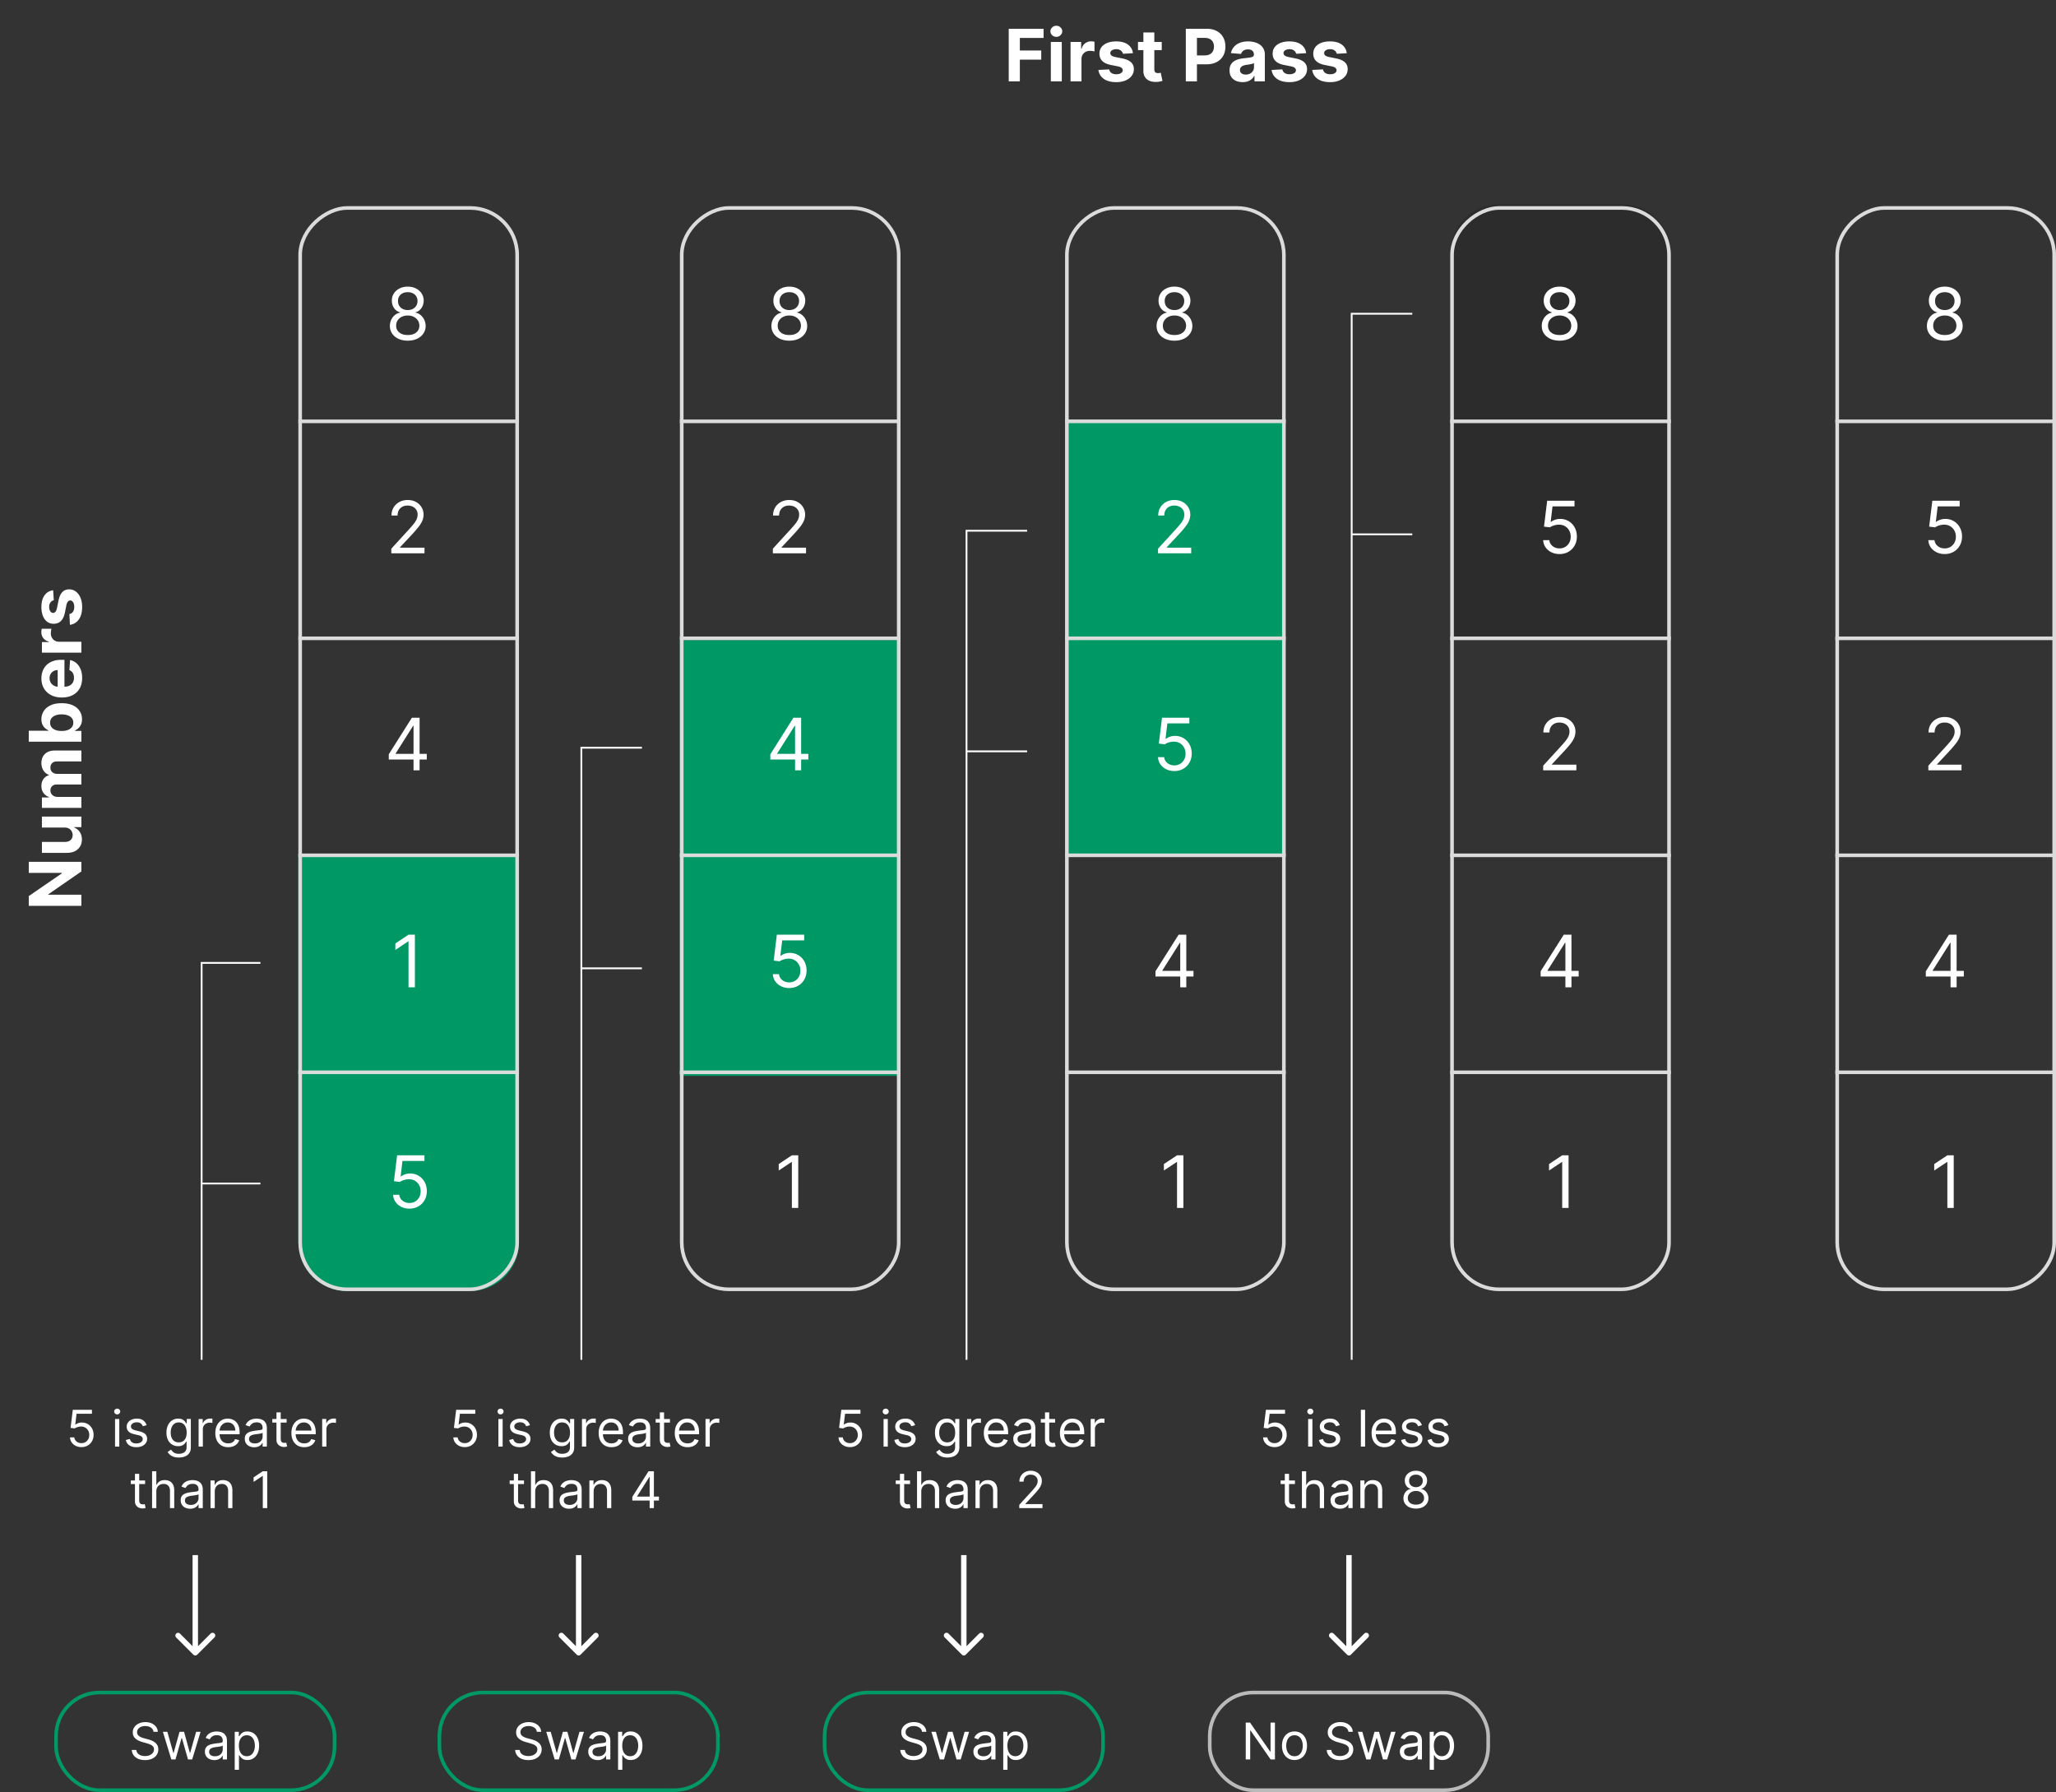 <svg xmlns="http://www.w3.org/2000/svg" width="1137" height="991" fill="none" viewBox="0 0 1137 991"><rect x="0" y="0" width="1137" height="991" fill="#333333" stroke="none"/><path fill="#096" d="M165 473h122v214c0 14.912-12.088 27-27 27h-68c-14.912 0-27-12.088-27-27zM376 354h122v241H376zM589 232h122v241H589z"/><path fill="#2c2c2c" d="M802 140c0-14.912 12.088-27 27-27h68c14.912 0 27 12.088 27 27v214H802z"/><rect width="598" height="120" x="166" y="713" stroke="#dbdbdb" stroke-width="2" rx="26" transform="rotate(-90 166 713)"/><rect width="598" height="120" x="377" y="713" stroke="#dbdbdb" stroke-width="2" rx="26" transform="rotate(-90 377 713)"/><rect width="598" height="120" x="590" y="713" stroke="#dbdbdb" stroke-width="2" rx="26" transform="rotate(-90 590 713)"/><rect width="598" height="120" x="803" y="713" stroke="#dbdbdb" stroke-width="2" rx="26" transform="rotate(-90 803 713)"/><rect width="598" height="120" x="1016" y="713" stroke="#dbdbdb" stroke-width="2" rx="26" transform="rotate(-90 1016 713)"/><path stroke="#dbdbdb" stroke-width="2" d="M165 593h122M376 593h122M589 593h122M802 593h122M1015 593h122M165 473h122M376 473h122M589 473h122M802 473h122M1015 473h122M165 353h122M376 353h122M589 353h122M802 353h122M1015 353h122M165 233h122M376 233h122M589 233h122M802 233h122M1015 233h122"/><path fill="#fff" d="M226.434 668.398q-2.499 0-4.503-.995-2.003-.994-3.21-2.727t-1.321-3.949h3.409q.199 1.976 1.79 3.267 1.606 1.28 3.835 1.279 1.79 0 3.182-.838a5.9 5.9 0 0 0 2.202-2.301q.81-1.477.809-3.339 0-1.903-.838-3.394a6.15 6.15 0 0 0-2.272-2.373q-1.449-.866-3.31-.88a9 9 0 0 0-2.741.412q-1.407.411-2.316 1.065l-3.295-.398 1.761-14.318h15.114v3.125h-12.159l-1.023 8.58h.17q.895-.711 2.245-1.179a8.5 8.5 0 0 1 2.812-.469q2.671 0 4.759 1.278a8.93 8.93 0 0 1 3.295 3.466q1.208 2.202 1.208 5.029 0 2.784-1.25 4.971a9.14 9.14 0 0 1-3.41 3.438q-2.172 1.25-4.943 1.25M45.036 800.278q-1.75 0-3.152-.696t-2.247-1.909-.925-2.764h2.386q.14 1.382 1.253 2.287 1.124.895 2.685.895 1.253 0 2.227-.587a4.14 4.14 0 0 0 1.541-1.611q.567-1.034.567-2.336 0-1.333-.586-2.377a4.3 4.3 0 0 0-1.591-1.66q-1.014-.606-2.317-.617a6.4 6.4 0 0 0-1.92.289q-.983.288-1.62.746l-2.307-.279 1.233-10.023h10.58v2.188H42.33l-.715 6.006h.119q.627-.498 1.57-.826a6 6 0 0 1 1.97-.328q1.869 0 3.33.895a6.25 6.25 0 0 1 2.308 2.426q.845 1.542.845 3.52 0 1.948-.875 3.48a6.4 6.4 0 0 1-2.387 2.406q-1.52.875-3.46.875M63.622 800v-15.273h2.347V800zm1.194-17.818q-.686 0-1.184-.468a1.5 1.5 0 0 1-.487-1.123q0-.657.487-1.124a1.67 1.67 0 0 1 1.184-.467q.686 0 1.173.467.497.467.497 1.124 0 .656-.497 1.123a1.63 1.63 0 0 1-1.174.468m16.269 5.966-2.108.596a4 4 0 0 0-.587-1.024q-.377-.507-1.034-.835-.656-.328-1.68-.328-1.402 0-2.337.646-.924.636-.924 1.621 0 .875.636 1.382t1.989.845l2.267.557q2.048.496 3.052 1.521 1.005 1.014 1.005 2.615 0 1.313-.756 2.347-.745 1.034-2.088 1.631-1.343.596-3.123.596-2.336 0-3.867-1.014t-1.94-2.963l2.228-.557q.318 1.233 1.203 1.85.895.616 2.337.616 1.64 0 2.605-.696.975-.706.974-1.69 0-.796-.556-1.333-.558-.546-1.71-.815l-2.546-.597q-2.098-.497-3.083-1.541-.975-1.054-.974-2.635 0-1.293.726-2.287.736-.994 1.998-1.561 1.273-.567 2.884-.567 2.267 0 3.56.995 1.302.994 1.849 2.625m17.85 17.897q-1.7 0-2.923-.437-1.223-.427-2.038-1.134a6.2 6.2 0 0 1-1.283-1.491l1.87-1.313q.318.418.805.955.487.547 1.332.945.855.407 2.238.407 1.85 0 3.052-.895 1.203-.894 1.203-2.804v-3.102h-.199q-.258.418-.735 1.034-.468.607-1.353 1.084-.875.468-2.366.467-1.85 0-3.321-.875-1.462-.874-2.317-2.545-.845-1.67-.845-4.057 0-2.347.825-4.087.825-1.75 2.297-2.704 1.472-.965 3.4-.965 1.492 0 2.367.498.885.487 1.352 1.113.478.616.736 1.014h.239v-2.426h2.267v15.711q0 1.968-.895 3.201-.885 1.243-2.386 1.82-1.492.586-3.322.586m-.079-8.392q1.412 0 2.386-.646.975-.647 1.482-1.859.507-1.214.507-2.904 0-1.65-.497-2.913t-1.472-1.979-2.406-.716q-1.491 0-2.486.756-.984.756-1.481 2.028-.487 1.273-.487 2.824 0 1.591.497 2.814.507 1.213 1.491 1.909.995.686 2.466.686M109.833 800v-15.273h2.267v2.307h.159q.418-1.134 1.512-1.839 1.093-.706 2.466-.706.258 0 .646.01t.587.029v2.387a7 7 0 0 0-.547-.09 5.4 5.4 0 0 0-.885-.069q-1.114 0-1.989.467a3.5 3.5 0 0 0-1.372 1.273q-.497.806-.497 1.839V800zm16.357.318q-2.208 0-3.808-.974-1.592-.984-2.456-2.745-.855-1.77-.856-4.116 0-2.346.856-4.136.864-1.8 2.406-2.804 1.55-1.015 3.619-1.015 1.194 0 2.357.398a5.84 5.84 0 0 1 2.118 1.293q.954.885 1.521 2.346.567 1.463.567 3.6v.994h-11.773v-2.028h9.386q0-1.293-.517-2.307a3.9 3.9 0 0 0-1.451-1.601q-.935-.587-2.208-.587-1.401 0-2.426.696a4.6 4.6 0 0 0-1.561 1.79 5.26 5.26 0 0 0-.547 2.367v1.352q0 1.73.597 2.933.606 1.194 1.68 1.82 1.074.616 2.496.616.924 0 1.67-.258a3.6 3.6 0 0 0 1.303-.796q.546-.537.845-1.332l2.267.636a5.04 5.04 0 0 1-1.203 2.029q-.846.864-2.088 1.352-1.243.477-2.794.477m14.388.04q-1.452 0-2.635-.547a4.5 4.5 0 0 1-1.88-1.601q-.696-1.053-.696-2.545 0-1.313.517-2.128.518-.825 1.383-1.293a7.3 7.3 0 0 1 1.909-.696 23 23 0 0 1 2.118-.378q1.392-.178 2.257-.268.875-.1 1.272-.328.408-.23.408-.796v-.079q0-1.472-.805-2.287-.796-.815-2.417-.815-1.68 0-2.635.735-.954.737-1.342 1.571l-2.227-.795q.597-1.392 1.591-2.168a6 6 0 0 1 2.187-1.093 9 9 0 0 1 2.347-.319q.736 0 1.69.179a5.4 5.4 0 0 1 1.86.706q.904.538 1.501 1.621.597 1.084.597 2.904V800h-2.347v-2.068h-.119q-.239.497-.796 1.064t-1.481.964q-.925.398-2.257.398m.358-2.108q1.392 0 2.346-.547.965-.546 1.452-1.412a3.6 3.6 0 0 0 .497-1.819v-2.148q-.149.179-.656.328a11 11 0 0 1-1.154.249q-.646.1-1.262.179-.607.07-.985.119-.915.119-1.71.388-.786.258-1.273.785-.477.517-.477 1.412 0 1.223.905 1.85.915.616 2.317.616m17.567-13.523v1.989h-7.915v-1.989zm-5.608-3.659h2.346v14.557q0 .995.289 1.491.298.488.755.657.468.159.985.159.387 0 .636-.04l.398-.08.477 2.108q-.238.09-.666.179-.427.1-1.084.1a4.7 4.7 0 0 1-1.949-.428 3.9 3.9 0 0 1-1.571-1.302q-.616-.875-.616-2.208zm15.377 19.25q-2.208 0-3.808-.974-1.592-.984-2.456-2.745-.855-1.77-.855-4.116t.855-4.136q.864-1.8 2.406-2.804 1.55-1.015 3.619-1.015 1.194 0 2.357.398a5.84 5.84 0 0 1 2.118 1.293q.954.885 1.521 2.346.567 1.463.567 3.6v.994h-11.773v-2.028h9.386q0-1.293-.517-2.307a3.9 3.9 0 0 0-1.451-1.601q-.935-.587-2.208-.587-1.401 0-2.426.696a4.6 4.6 0 0 0-1.561 1.79 5.26 5.26 0 0 0-.547 2.367v1.352q0 1.73.597 2.933.606 1.194 1.68 1.82 1.074.616 2.496.616.924 0 1.67-.258a3.6 3.6 0 0 0 1.303-.796q.546-.537.845-1.332l2.267.636a5.04 5.04 0 0 1-1.203 2.029q-.846.864-2.088 1.352-1.243.477-2.794.477m9.893-.318v-15.273h2.267v2.307h.159q.418-1.134 1.512-1.839t2.466-.706q.258 0 .646.01t.587.029v2.387a7 7 0 0 0-.547-.09 5.4 5.4 0 0 0-.885-.069q-1.114 0-1.989.467a3.53 3.53 0 0 0-1.372 1.273q-.497.806-.497 1.839V800zm-97.92 18.727v1.989H72.33v-1.989zm-5.608-3.659h2.347v14.557q0 .995.288 1.491.298.488.755.657.468.159.985.159.387 0 .636-.04l.398-.08.477 2.108q-.238.09-.666.179-.427.1-1.084.1a4.7 4.7 0 0 1-1.949-.428 3.87 3.87 0 0 1-1.57-1.302q-.618-.875-.617-2.208zm11.812 9.744V834h-2.346v-20.364h2.346v7.478h.2a4.3 4.3 0 0 1 1.61-1.88q1.084-.706 2.884-.706 1.56 0 2.734.627 1.173.616 1.82 1.899.656 1.272.656 3.241V834h-2.347v-9.545q0-1.82-.944-2.814-.935-1.005-2.596-1.005-1.153 0-2.068.488a3.55 3.55 0 0 0-1.432 1.421q-.516.936-.517 2.267m18.691 9.546q-1.452 0-2.635-.547a4.5 4.5 0 0 1-1.879-1.601q-.696-1.053-.696-2.545 0-1.313.517-2.128.517-.825 1.382-1.293a7.3 7.3 0 0 1 1.909-.696 23 23 0 0 1 2.118-.378q1.392-.178 2.257-.268.875-.1 1.273-.328.408-.23.408-.796v-.079q0-1.472-.806-2.287-.795-.815-2.416-.815-1.68 0-2.635.735-.955.737-1.342 1.571l-2.228-.795q.597-1.392 1.591-2.168a6 6 0 0 1 2.188-1.093 9 9 0 0 1 2.346-.319q.736 0 1.691.179a5.4 5.4 0 0 1 1.859.706q.905.538 1.502 1.621.596 1.084.596 2.904V834h-2.346v-2.068h-.12q-.239.497-.795 1.064t-1.482.964q-.924.398-2.257.398m.358-2.108q1.392 0 2.347-.547.965-.546 1.451-1.412a3.6 3.6 0 0 0 .498-1.819v-2.148q-.15.179-.657.328-.497.14-1.153.249-.647.1-1.263.179-.606.07-.984.119-.915.119-1.711.388-.784.258-1.272.785-.478.517-.478 1.412 0 1.223.905 1.85.915.616 2.317.616m13.272-7.438V834h-2.347v-15.273h2.267v2.387h.199a4.37 4.37 0 0 1 1.631-1.87q1.093-.716 2.824-.716 1.55 0 2.714.637 1.164.626 1.81 1.909.646 1.272.646 3.221V834h-2.347v-9.545q0-1.8-.934-2.804-.934-1.015-2.566-1.015-1.123 0-2.008.488a3.5 3.5 0 0 0-1.382 1.421q-.507.936-.507 2.267m29.026-11.176V834h-2.466v-17.778h-.119l-4.971 3.301v-2.506l5.09-3.381zM257.036 800.278q-1.75 0-3.152-.696t-2.247-1.909q-.846-1.213-.925-2.764h2.387q.139 1.382 1.252 2.287 1.123.895 2.685.895 1.253 0 2.227-.587a4.14 4.14 0 0 0 1.542-1.611q.566-1.034.566-2.336 0-1.333-.586-2.377a4.3 4.3 0 0 0-1.591-1.66q-1.014-.606-2.317-.617a6.4 6.4 0 0 0-1.919.289q-.984.288-1.621.746l-2.307-.279 1.233-10.023h10.58v2.188h-8.512l-.715 6.006h.119q.626-.498 1.571-.826a6 6 0 0 1 1.969-.328q1.869 0 3.331.895a6.25 6.25 0 0 1 2.306 2.426q.846 1.542.846 3.52 0 1.948-.875 3.48a6.4 6.4 0 0 1-2.387 2.406q-1.52.875-3.46.875m18.586-.278v-15.273h2.347V800zm1.194-17.818q-.686 0-1.184-.468a1.5 1.5 0 0 1-.487-1.123q0-.657.487-1.124a1.67 1.67 0 0 1 1.184-.467q.685 0 1.173.467.497.467.497 1.124 0 .656-.497 1.123a1.63 1.63 0 0 1-1.173.468m16.269 5.966-2.108.596a3.9 3.9 0 0 0-.587-1.024q-.377-.507-1.034-.835-.655-.328-1.68-.328-1.402 0-2.337.646-.924.636-.924 1.621 0 .875.636 1.382t1.989.845l2.267.557q2.048.496 3.052 1.521 1.005 1.014 1.004 2.615 0 1.313-.755 2.347-.745 1.034-2.088 1.631-1.343.596-3.122.596-2.337 0-3.868-1.014t-1.939-2.963l2.227-.557q.318 1.233 1.203 1.85.896.616 2.337.616 1.64 0 2.605-.696.974-.706.974-1.69 0-.796-.556-1.333-.558-.546-1.711-.815l-2.545-.597q-2.098-.497-3.083-1.541-.974-1.054-.974-2.635 0-1.293.726-2.287.736-.994 1.998-1.561 1.273-.567 2.884-.567 2.267 0 3.56.995 1.302.994 1.849 2.625m17.851 17.897q-1.7 0-2.924-.437-1.223-.427-2.038-1.134a6.2 6.2 0 0 1-1.283-1.491l1.87-1.313q.318.418.805.955.487.547 1.332.945.855.407 2.238.407 1.85 0 3.052-.895 1.203-.894 1.203-2.804v-3.102h-.199q-.258.418-.735 1.034-.468.607-1.353 1.084-.875.468-2.366.467-1.85 0-3.321-.875-1.462-.874-2.317-2.545-.845-1.67-.845-4.057 0-2.347.825-4.087.825-1.75 2.297-2.704 1.472-.965 3.401-.965 1.491 0 2.366.498.885.487 1.352 1.113.478.616.736 1.014h.239v-2.426h2.267v15.711q0 1.968-.895 3.201-.885 1.243-2.386 1.82-1.492.586-3.321.586m-.08-8.392q1.412 0 2.386-.646.975-.647 1.482-1.859.507-1.214.507-2.904 0-1.65-.497-2.913-.498-1.262-1.472-1.979-.974-.716-2.406-.716-1.491 0-2.486.756-.984.756-1.481 2.028-.488 1.273-.488 2.824 0 1.591.498 2.814.507 1.213 1.491 1.909.995.686 2.466.686M321.833 800v-15.273h2.267v2.307h.159q.418-1.134 1.512-1.839t2.466-.706q.258 0 .646.01t.587.029v2.387a7 7 0 0 0-.547-.09 5.4 5.4 0 0 0-.885-.069q-1.114 0-1.989.467a3.5 3.5 0 0 0-1.372 1.273q-.497.806-.497 1.839V800zm16.357.318q-2.208 0-3.808-.974-1.592-.984-2.456-2.745-.855-1.77-.856-4.116 0-2.346.856-4.136.864-1.8 2.406-2.804 1.55-1.015 3.619-1.015 1.193 0 2.357.398a5.84 5.84 0 0 1 2.118 1.293q.954.885 1.521 2.346.567 1.463.567 3.6v.994h-11.773v-2.028h9.386q0-1.293-.517-2.307a3.9 3.9 0 0 0-1.451-1.601q-.935-.587-2.208-.587-1.401 0-2.426.696a4.6 4.6 0 0 0-1.561 1.79 5.26 5.26 0 0 0-.547 2.367v1.352q0 1.73.597 2.933.606 1.194 1.68 1.82 1.074.616 2.496.616.924 0 1.67-.258a3.6 3.6 0 0 0 1.303-.796q.546-.537.845-1.332l2.267.636a5.04 5.04 0 0 1-1.203 2.029q-.846.864-2.088 1.352-1.243.477-2.794.477m14.388.04q-1.452 0-2.635-.547a4.5 4.5 0 0 1-1.88-1.601q-.696-1.053-.696-2.545 0-1.313.517-2.128.517-.825 1.383-1.293a7.3 7.3 0 0 1 1.909-.696 23 23 0 0 1 2.118-.378q1.392-.178 2.257-.268.875-.1 1.272-.328.408-.23.408-.796v-.079q0-1.472-.805-2.287-.796-.815-2.417-.815-1.68 0-2.635.735-.954.737-1.342 1.571l-2.227-.795q.597-1.392 1.591-2.168a6 6 0 0 1 2.187-1.093 9 9 0 0 1 2.347-.319q.735 0 1.69.179a5.4 5.4 0 0 1 1.86.706q.904.538 1.501 1.621.597 1.084.597 2.904V800h-2.347v-2.068h-.119q-.239.497-.796 1.064t-1.481.964q-.925.398-2.257.398m.358-2.108q1.392 0 2.346-.547.964-.546 1.452-1.412a3.6 3.6 0 0 0 .497-1.819v-2.148q-.149.179-.656.328a11 11 0 0 1-1.154.249q-.646.1-1.262.179-.607.07-.985.119-.915.119-1.71.388-.786.258-1.273.785-.477.517-.477 1.412 0 1.223.905 1.85.915.616 2.317.616m17.567-13.523v1.989h-7.915v-1.989zm-5.608-3.659h2.346v14.557q0 .995.289 1.491.298.488.755.657.468.159.985.159.387 0 .636-.04l.398-.08.477 2.108q-.238.09-.666.179-.427.1-1.084.1a4.7 4.7 0 0 1-1.949-.428 3.9 3.9 0 0 1-1.571-1.302q-.616-.875-.616-2.208zm15.377 19.25q-2.208 0-3.808-.974-1.592-.984-2.456-2.745-.855-1.77-.855-4.116t.855-4.136q.864-1.8 2.406-2.804 1.55-1.015 3.619-1.015 1.193 0 2.357.398a5.84 5.84 0 0 1 2.118 1.293q.954.885 1.521 2.346.567 1.463.567 3.6v.994h-11.773v-2.028h9.386q0-1.293-.517-2.307a3.9 3.9 0 0 0-1.451-1.601q-.935-.587-2.208-.587-1.401 0-2.426.696a4.6 4.6 0 0 0-1.561 1.79 5.26 5.26 0 0 0-.547 2.367v1.352q0 1.73.597 2.933.606 1.194 1.68 1.82 1.074.616 2.496.616.924 0 1.67-.258a3.6 3.6 0 0 0 1.303-.796q.546-.537.845-1.332l2.267.636a5.04 5.04 0 0 1-1.203 2.029q-.846.864-2.088 1.352-1.243.477-2.794.477m9.893-.318v-15.273h2.267v2.307h.159q.418-1.134 1.512-1.839t2.466-.706q.258 0 .646.01t.587.029v2.387a7 7 0 0 0-.547-.09 5.4 5.4 0 0 0-.885-.069q-1.114 0-1.989.467a3.53 3.53 0 0 0-1.372 1.273q-.497.806-.497 1.839V800zM289.77 818.727v1.989h-7.915v-1.989zm-5.608-3.659h2.347v14.557q0 .995.288 1.491.298.488.756.657.467.159.984.159.388 0 .637-.04l.397-.08.478 2.108q-.239.09-.667.179-.428.1-1.083.1a4.7 4.7 0 0 1-1.949-.428 3.87 3.87 0 0 1-1.571-1.302q-.617-.875-.617-2.208zm11.813 9.744V834h-2.347v-20.364h2.347v7.478h.199a4.3 4.3 0 0 1 1.61-1.88q1.084-.706 2.884-.706 1.561 0 2.734.627 1.174.616 1.82 1.899.656 1.272.656 3.241V834h-2.346v-9.545q0-1.82-.945-2.814-.934-1.005-2.595-1.005-1.154 0-2.068.488a3.55 3.55 0 0 0-1.432 1.421q-.517.936-.517 2.267m18.69 9.546q-1.451 0-2.634-.547a4.5 4.5 0 0 1-1.88-1.601q-.696-1.053-.696-2.545 0-1.313.517-2.128.518-.825 1.382-1.293a7.3 7.3 0 0 1 1.909-.696 23 23 0 0 1 2.118-.378 99 99 0 0 1 2.257-.268q.876-.1 1.273-.328.408-.23.408-.796v-.079q0-1.472-.806-2.287-.795-.815-2.416-.815-1.68 0-2.635.735-.954.737-1.342 1.571l-2.227-.795q.596-1.392 1.591-2.168a6 6 0 0 1 2.187-1.093 9 9 0 0 1 2.347-.319q.735 0 1.69.179a5.4 5.4 0 0 1 1.859.706q.905.538 1.502 1.621.597 1.084.596 2.904V834h-2.346v-2.068h-.119q-.24.497-.796 1.064-.557.567-1.481.964-.925.398-2.258.398m.358-2.108q1.393 0 2.347-.547.964-.546 1.452-1.412a3.6 3.6 0 0 0 .497-1.819v-2.148q-.15.179-.656.328a11 11 0 0 1-1.154.249q-.646.1-1.263.179-.606.07-.984.119-.915.119-1.71.388-.786.258-1.273.785-.477.517-.477 1.412 0 1.223.905 1.85.915.616 2.316.616m13.272-7.438V834h-2.346v-15.273h2.267v2.387h.198a4.37 4.37 0 0 1 1.631-1.87q1.094-.716 2.824-.716 1.551 0 2.714.637 1.164.626 1.81 1.909.646 1.272.646 3.221V834h-2.346v-9.545q0-1.8-.935-2.804-.935-1.015-2.565-1.015-1.124 0-2.009.488a3.5 3.5 0 0 0-1.382 1.421q-.507.936-.507 2.267m21.39 5.012v-2.029l8.949-14.159h1.472v3.142h-.994l-6.762 10.699v.159h12.051v2.188zm9.586 4.176v-20.364h2.346V834zM470.036 800.278q-1.75 0-3.152-.696t-2.247-1.909-.925-2.764h2.387q.138 1.382 1.252 2.287 1.124.895 2.685.895 1.253 0 2.227-.587a4.14 4.14 0 0 0 1.542-1.611q.566-1.034.566-2.336 0-1.333-.586-2.377a4.3 4.3 0 0 0-1.591-1.66q-1.014-.606-2.317-.617a6.4 6.4 0 0 0-1.919.289q-.985.288-1.621.746l-2.307-.279 1.233-10.023h10.58v2.188h-8.512l-.715 6.006h.119q.626-.498 1.571-.826a6 6 0 0 1 1.969-.328q1.869 0 3.331.895a6.25 6.25 0 0 1 2.306 2.426q.846 1.542.846 3.52 0 1.948-.875 3.48a6.4 6.4 0 0 1-2.387 2.406q-1.52.875-3.46.875m18.586-.278v-15.273h2.347V800zm1.194-17.818q-.686 0-1.184-.468a1.5 1.5 0 0 1-.487-1.123q0-.657.487-1.124a1.67 1.67 0 0 1 1.184-.467q.685 0 1.173.467.497.467.497 1.124 0 .656-.497 1.123a1.63 1.63 0 0 1-1.173.468m16.269 5.966-2.108.596a3.9 3.9 0 0 0-.587-1.024q-.377-.507-1.034-.835-.655-.328-1.68-.328-1.402 0-2.337.646-.924.636-.924 1.621 0 .875.636 1.382t1.989.845l2.267.557q2.048.496 3.052 1.521 1.005 1.014 1.004 2.615 0 1.313-.755 2.347-.745 1.034-2.088 1.631-1.343.596-3.122.596-2.337 0-3.868-1.014t-1.939-2.963l2.227-.557q.318 1.233 1.203 1.85.896.616 2.337.616 1.64 0 2.605-.696.974-.706.974-1.69 0-.796-.556-1.333-.558-.546-1.711-.815l-2.545-.597q-2.098-.497-3.083-1.541-.974-1.054-.974-2.635 0-1.293.726-2.287.736-.994 1.998-1.561 1.273-.567 2.884-.567 2.267 0 3.56.995 1.302.994 1.849 2.625m17.851 17.897q-1.7 0-2.924-.437-1.223-.427-2.038-1.134a6.2 6.2 0 0 1-1.283-1.491l1.87-1.313q.318.418.805.955.487.547 1.332.945.855.407 2.238.407 1.85 0 3.052-.895 1.203-.894 1.203-2.804v-3.102h-.199q-.258.418-.735 1.034-.468.607-1.353 1.084-.875.468-2.366.467-1.85 0-3.321-.875-1.462-.874-2.317-2.545-.845-1.67-.845-4.057 0-2.347.825-4.087.825-1.75 2.297-2.704 1.472-.965 3.401-.965 1.491 0 2.366.498.885.487 1.352 1.113.478.616.736 1.014h.239v-2.426h2.267v15.711q0 1.968-.895 3.201-.885 1.243-2.386 1.82-1.492.586-3.321.586m-.08-8.392q1.412 0 2.386-.646.975-.647 1.482-1.859.507-1.214.507-2.904 0-1.65-.497-2.913t-1.472-1.979q-.974-.716-2.406-.716-1.491 0-2.486.756-.984.756-1.481 2.028-.488 1.273-.488 2.824 0 1.591.498 2.814.507 1.213 1.491 1.909.995.686 2.466.686M534.833 800v-15.273h2.267v2.307h.159q.418-1.134 1.512-1.839 1.093-.706 2.466-.706.258 0 .646.01t.587.029v2.387a7 7 0 0 0-.547-.09 5.4 5.4 0 0 0-.885-.069q-1.114 0-1.989.467a3.5 3.5 0 0 0-1.372 1.273q-.497.806-.497 1.839V800zm16.357.318q-2.208 0-3.808-.974-1.592-.984-2.456-2.745-.856-1.77-.856-4.116t.856-4.136q.864-1.8 2.406-2.804 1.55-1.015 3.619-1.015 1.194 0 2.357.398a5.84 5.84 0 0 1 2.118 1.293q.954.885 1.521 2.346.567 1.463.567 3.6v.994h-11.773v-2.028h9.386q0-1.293-.517-2.307a3.9 3.9 0 0 0-1.451-1.601q-.935-.587-2.208-.587-1.401 0-2.426.696a4.6 4.6 0 0 0-1.561 1.79 5.26 5.26 0 0 0-.547 2.367v1.352q0 1.73.597 2.933.606 1.194 1.68 1.82 1.074.616 2.496.616.924 0 1.67-.258a3.6 3.6 0 0 0 1.303-.796q.546-.537.845-1.332l2.267.636a5.04 5.04 0 0 1-1.203 2.029q-.846.864-2.088 1.352-1.243.477-2.794.477m14.388.04q-1.452 0-2.635-.547a4.5 4.5 0 0 1-1.88-1.601q-.696-1.053-.696-2.545 0-1.313.517-2.128.518-.825 1.383-1.293a7.3 7.3 0 0 1 1.909-.696 23 23 0 0 1 2.118-.378q1.392-.178 2.257-.268.875-.1 1.272-.328.408-.23.408-.796v-.079q0-1.472-.805-2.287-.796-.815-2.417-.815-1.68 0-2.635.735-.954.737-1.342 1.571l-2.227-.795q.597-1.392 1.591-2.168a6 6 0 0 1 2.187-1.093 9 9 0 0 1 2.347-.319q.736 0 1.69.179a5.4 5.4 0 0 1 1.86.706q.904.538 1.501 1.621.597 1.084.597 2.904V800h-2.347v-2.068h-.119q-.239.497-.796 1.064t-1.481.964-2.257.398m.358-2.108q1.392 0 2.346-.547.964-.546 1.452-1.412a3.6 3.6 0 0 0 .497-1.819v-2.148q-.149.179-.656.328a11 11 0 0 1-1.154.249q-.646.1-1.262.179-.607.07-.985.119-.915.119-1.71.388-.786.258-1.273.785-.477.517-.477 1.412 0 1.223.905 1.85.915.616 2.317.616m17.567-13.523v1.989h-7.915v-1.989zm-5.608-3.659h2.346v14.557q0 .995.289 1.491.298.488.755.657.468.159.985.159.387 0 .636-.04l.398-.08.477 2.108q-.238.09-.666.179-.427.1-1.084.1a4.7 4.7 0 0 1-1.949-.428 3.9 3.9 0 0 1-1.571-1.302q-.616-.875-.616-2.208zm15.377 19.25q-2.208 0-3.808-.974-1.592-.984-2.456-2.745-.855-1.77-.855-4.116t.855-4.136q.864-1.8 2.406-2.804 1.55-1.015 3.619-1.015 1.194 0 2.357.398a5.84 5.84 0 0 1 2.118 1.293q.954.885 1.521 2.346.567 1.463.567 3.6v.994h-11.773v-2.028h9.386q0-1.293-.517-2.307a3.9 3.9 0 0 0-1.451-1.601q-.935-.587-2.208-.587-1.401 0-2.426.696a4.6 4.6 0 0 0-1.561 1.79 5.26 5.26 0 0 0-.547 2.367v1.352q0 1.73.597 2.933.606 1.194 1.68 1.82 1.074.616 2.496.616.924 0 1.67-.258a3.6 3.6 0 0 0 1.303-.796q.546-.537.845-1.332l2.267.636a5.04 5.04 0 0 1-1.203 2.029q-.846.864-2.088 1.352-1.243.477-2.794.477m9.893-.318v-15.273h2.267v2.307h.159q.419-1.134 1.512-1.839 1.094-.706 2.466-.706.258 0 .646.01t.587.029v2.387a7 7 0 0 0-.547-.09 5.4 5.4 0 0 0-.885-.069q-1.114 0-1.989.467a3.53 3.53 0 0 0-1.372 1.273q-.497.806-.497 1.839V800zm-99.889 18.727v1.989h-7.915v-1.989zm-5.608-3.659h2.347v14.557q0 .995.288 1.491.299.488.756.657.467.159.984.159.388 0 .637-.04l.397-.08.478 2.108q-.24.09-.667.179-.428.1-1.083.1a4.7 4.7 0 0 1-1.949-.428 3.87 3.87 0 0 1-1.571-1.302q-.617-.875-.617-2.208zm11.813 9.744V834h-2.347v-20.364h2.347v7.478h.199a4.3 4.3 0 0 1 1.61-1.88q1.084-.706 2.884-.706 1.561 0 2.734.627 1.173.616 1.82 1.899.656 1.272.656 3.241V834h-2.347v-9.545q0-1.82-.944-2.814-.935-1.005-2.595-1.005-1.154 0-2.068.488a3.55 3.55 0 0 0-1.432 1.421q-.517.936-.517 2.267m18.69 9.546q-1.451 0-2.635-.547a4.5 4.5 0 0 1-1.879-1.601q-.696-1.053-.696-2.545 0-1.313.517-2.128.518-.825 1.382-1.293a7.3 7.3 0 0 1 1.909-.696 23 23 0 0 1 2.118-.378 99 99 0 0 1 2.257-.268q.876-.1 1.273-.328.408-.23.408-.796v-.079q0-1.472-.806-2.287-.795-.815-2.416-.815-1.68 0-2.635.735-.954.737-1.342 1.571l-2.227-.795q.596-1.392 1.591-2.168a6 6 0 0 1 2.187-1.093 9 9 0 0 1 2.347-.319q.736 0 1.69.179a5.4 5.4 0 0 1 1.859.706q.906.538 1.502 1.621.596 1.084.596 2.904V834h-2.346v-2.068h-.12q-.239.497-.795 1.064-.557.567-1.482.964-.924.398-2.257.398m.358-2.108q1.393 0 2.347-.547.965-.546 1.452-1.412a3.6 3.6 0 0 0 .497-1.819v-2.148q-.15.179-.656.328a11 11 0 0 1-1.154.249q-.646.1-1.263.179-.606.07-.984.119-.915.119-1.71.388-.786.258-1.273.785-.477.517-.477 1.412 0 1.223.905 1.85.914.616 2.316.616m13.272-7.438V834h-2.347v-15.273h2.267v2.387h.199a4.37 4.37 0 0 1 1.631-1.87q1.093-.716 2.824-.716 1.551 0 2.714.637 1.164.626 1.81 1.909.646 1.272.646 3.221V834h-2.346v-9.545q0-1.8-.935-2.804-.935-1.015-2.565-1.015-1.124 0-2.009.488a3.5 3.5 0 0 0-1.382 1.421q-.507.936-.507 2.267M563.669 834v-1.79l6.721-7.358a46 46 0 0 0 1.949-2.247q.765-.964 1.133-1.81.378-.855.378-1.789 0-1.074-.517-1.86a3.36 3.36 0 0 0-1.392-1.213q-.885-.427-1.988-.427-1.174 0-2.049.487a3.36 3.36 0 0 0-1.342 1.342q-.467.865-.467 2.029h-2.347q0-1.79.825-3.142a5.74 5.74 0 0 1 2.247-2.108q1.433-.756 3.212-.756 1.79 0 3.172.756a5.7 5.7 0 0 1 2.168 2.038q.785 1.282.785 2.854 0 1.123-.408 2.197-.398 1.064-1.392 2.377-.984 1.303-2.734 3.181l-4.574 4.892v.159h9.466V834zM704.843 800.278q-1.75 0-3.152-.696t-2.247-1.909-.925-2.764h2.386q.14 1.382 1.253 2.287 1.124.895 2.685.895 1.252 0 2.227-.587a4.14 4.14 0 0 0 1.541-1.611q.567-1.034.567-2.336 0-1.333-.587-2.377a4.3 4.3 0 0 0-1.591-1.66q-1.014-.606-2.316-.617a6.4 6.4 0 0 0-1.919.289q-.985.288-1.621.746l-2.307-.279 1.233-10.023h10.58v2.188h-8.512l-.716 6.006h.12q.626-.498 1.571-.826a6 6 0 0 1 1.968-.328q1.87 0 3.331.895a6.25 6.25 0 0 1 2.307 2.426q.845 1.542.845 3.52 0 1.948-.875 3.48a6.4 6.4 0 0 1-2.386 2.406q-1.521.875-3.46.875m18.586-.278v-15.273h2.347V800zm1.193-17.818q-.686 0-1.183-.468a1.5 1.5 0 0 1-.487-1.123q0-.657.487-1.124a1.67 1.67 0 0 1 1.183-.467q.687 0 1.173.467.498.467.498 1.124 0 .656-.498 1.123a1.63 1.63 0 0 1-1.173.468m16.27 5.966-2.108.596a4 4 0 0 0-.587-1.024q-.378-.507-1.034-.835-.657-.328-1.68-.328-1.402 0-2.337.646-.925.636-.925 1.621 0 .875.637 1.382.636.507 1.988.845l2.267.557q2.048.496 3.053 1.521 1.004 1.014 1.004 2.615 0 1.313-.756 2.347-.745 1.034-2.088 1.631-1.342.596-3.122.596-2.337 0-3.868-1.014t-1.939-2.963l2.228-.557q.318 1.233 1.203 1.85.894.616 2.336.616 1.641 0 2.606-.696.974-.706.974-1.69 0-.796-.557-1.333-.556-.546-1.71-.815l-2.546-.597q-2.098-.497-3.082-1.541-.975-1.054-.974-2.635 0-1.293.725-2.287.736-.994 1.999-1.561 1.273-.567 2.884-.567 2.267 0 3.559.995 1.303.994 1.85 2.625m14.032-8.512V800h-2.347v-20.364zm10.701 20.682q-2.207 0-3.808-.974-1.59-.984-2.456-2.745-.855-1.77-.855-4.116t.855-4.136q.866-1.8 2.406-2.804 1.551-1.015 3.62-1.015a7.2 7.2 0 0 1 2.356.398 5.8 5.8 0 0 1 2.118 1.293q.955.885 1.521 2.346.567 1.463.567 3.6v.994h-11.773v-2.028h9.387q0-1.293-.517-2.307a3.9 3.9 0 0 0-1.452-1.601q-.935-.587-2.207-.587-1.403 0-2.426.696a4.57 4.57 0 0 0-1.561 1.79 5.26 5.26 0 0 0-.547 2.367v1.352q0 1.73.596 2.933.607 1.194 1.681 1.82 1.073.616 2.495.616.925 0 1.671-.258a3.6 3.6 0 0 0 1.302-.796q.548-.537.846-1.332l2.267.636a5 5 0 0 1-1.204 2.029q-.845.864-2.088 1.352-1.242.477-2.794.477m20.712-12.17-2.108.596a4 4 0 0 0-.587-1.024q-.377-.507-1.034-.835-.655-.328-1.68-.328-1.402 0-2.337.646-.924.636-.924 1.621 0 .875.636 1.382t1.989.845l2.267.557q2.048.496 3.052 1.521 1.005 1.014 1.004 2.615 0 1.313-.755 2.347-.745 1.034-2.088 1.631-1.343.596-3.122.596-2.337 0-3.868-1.014-1.532-1.014-1.939-2.963l2.227-.557q.318 1.233 1.203 1.85.895.616 2.337.616 1.64 0 2.605-.696.974-.706.974-1.69 0-.796-.557-1.333-.557-.546-1.71-.815l-2.545-.597q-2.098-.497-3.083-1.541-.974-1.054-.974-2.635 0-1.293.726-2.287.736-.994 1.998-1.561 1.273-.567 2.884-.567 2.267 0 3.56.995 1.302.994 1.849 2.625m14.629 0-2.108.596a4 4 0 0 0-.587-1.024q-.378-.507-1.034-.835-.655-.328-1.68-.328-1.403 0-2.337.646-.925.636-.925 1.621 0 .875.637 1.382.636.507 1.988.845l2.268.557q2.048.496 3.052 1.521 1.005 1.014 1.004 2.615 0 1.313-.755 2.347-.747 1.034-2.088 1.631-1.342.596-3.123.596-2.336 0-3.867-1.014t-1.939-2.963l2.227-.557q.318 1.233 1.203 1.85.895.616 2.337.616 1.64 0 2.605-.696.974-.706.974-1.69 0-.796-.557-1.333-.556-.546-1.71-.815l-2.545-.597q-2.098-.497-3.083-1.541-.974-1.054-.974-2.635 0-1.293.726-2.287.735-.994 1.998-1.561 1.273-.567 2.884-.567 2.267 0 3.559.995 1.303.994 1.85 2.625m-84.84 30.579v1.989h-7.915v-1.989zm-5.608-3.659h2.346v14.557q0 .995.289 1.491.298.488.755.657.468.159.985.159.387 0 .636-.04l.398-.08.477 2.108q-.238.09-.666.179-.427.1-1.084.1a4.7 4.7 0 0 1-1.949-.428 3.9 3.9 0 0 1-1.571-1.302q-.616-.875-.616-2.208zm11.812 9.744V834h-2.346v-20.364h2.346v7.478h.199a4.3 4.3 0 0 1 1.611-1.88q1.084-.706 2.883-.706 1.562 0 2.735.627 1.174.616 1.819 1.899.657 1.272.657 3.241V834h-2.347v-9.545q0-1.82-.945-2.814-.935-1.005-2.595-1.005-1.153 0-2.068.488a3.56 3.56 0 0 0-1.432 1.421q-.516.936-.517 2.267m18.691 9.546q-1.452 0-2.635-.547a4.5 4.5 0 0 1-1.879-1.601q-.696-1.053-.696-2.545 0-1.313.517-2.128.516-.825 1.382-1.293a7.3 7.3 0 0 1 1.909-.696 23 23 0 0 1 2.118-.378q1.392-.178 2.257-.268.875-.1 1.273-.328.407-.23.407-.796v-.079q0-1.472-.805-2.287-.795-.815-2.416-.815-1.68 0-2.635.735-.955.737-1.343 1.571l-2.227-.795q.597-1.392 1.591-2.168a6 6 0 0 1 2.188-1.093 9 9 0 0 1 2.346-.319q.736 0 1.691.179a5.4 5.4 0 0 1 1.859.706q.905.538 1.501 1.621.597 1.084.597 2.904V834h-2.347v-2.068h-.119q-.238.497-.795 1.064t-1.482.964-2.257.398m.358-2.108q1.392 0 2.346-.547.965-.546 1.452-1.412a3.6 3.6 0 0 0 .497-1.819v-2.148q-.149.179-.656.328-.497.14-1.153.249-.647.1-1.263.179-.607.07-.984.119-.915.119-1.711.388-.785.258-1.272.785-.478.517-.478 1.412 0 1.223.905 1.85.915.616 2.317.616m13.272-7.438V834h-2.347v-15.273h2.267v2.387h.199a4.36 4.36 0 0 1 1.631-1.87q1.094-.716 2.823-.716 1.552 0 2.715.637 1.163.626 1.81 1.909.645 1.272.646 3.221V834h-2.347v-9.545q0-1.8-.934-2.804-.935-1.015-2.566-1.015-1.123 0-2.008.488a3.48 3.48 0 0 0-1.382 1.421q-.507.936-.507 2.267m28.39 9.466q-2.049 0-3.619-.725-1.561-.736-2.437-2.019-.874-1.293-.865-2.943a5.4 5.4 0 0 1 .507-2.386 5.2 5.2 0 0 1 1.412-1.84 4.34 4.34 0 0 1 2.019-.945v-.119q-1.462-.378-2.327-1.64-.865-1.273-.855-2.894-.01-1.551.786-2.774.795-1.222 2.187-1.929 1.402-.706 3.192-.706 1.77 0 3.162.706 1.392.707 2.187 1.929.805 1.223.816 2.774-.01 1.621-.885 2.894-.866 1.262-2.297 1.64v.119a4.2 4.2 0 0 1 1.988.945 5.36 5.36 0 0 1 1.412 1.84q.528 1.093.537 2.386-.01 1.65-.895 2.943-.875 1.283-2.436 2.019-1.55.725-3.589.725m0-2.187q1.382 0 2.386-.448 1.005-.447 1.551-1.262.548-.816.557-1.909-.01-1.154-.596-2.039a4.05 4.05 0 0 0-1.601-1.392q-1.005-.507-2.297-.507-1.303 0-2.327.507a4.05 4.05 0 0 0-1.601 1.392q-.576.885-.566 2.039-.01 1.093.527 1.909.546.815 1.561 1.262t2.406.448m0-9.665q1.093 0 1.939-.437.855-.438 1.342-1.223t.497-1.84q-.01-1.034-.487-1.8a3.17 3.17 0 0 0-1.322-1.193q-.846-.427-1.969-.427-1.143 0-1.999.427a3.1 3.1 0 0 0-1.322 1.193q-.467.766-.458 1.8-.009 1.054.468 1.84.487.785 1.342 1.223.855.437 1.969.437M84.88 957.727q-.18-1.51-1.452-2.346-1.274-.836-3.122-.836-1.352 0-2.367.438-1.005.438-1.57 1.203a2.9 2.9 0 0 0-.558 1.74q0 .816.388 1.402.397.577 1.014.965.617.377 1.293.626.675.238 1.243.388l2.068.557q.795.208 1.77.576.984.368 1.88 1.005.905.626 1.49 1.61.587.985.587 2.417 0 1.65-.865 2.983-.855 1.332-2.505 2.117-1.64.786-3.988.786-2.187 0-3.788-.706-1.59-.706-2.506-1.969-.904-1.262-1.024-2.933h2.546q.1 1.153.775 1.909.686.745 1.73 1.114a7 7 0 0 0 2.267.358q1.413 0 2.536-.458 1.123-.467 1.78-1.292.656-.836.656-1.949 0-1.014-.567-1.651-.567-.636-1.491-1.034a16 16 0 0 0-1.999-.696l-2.505-.716q-2.386-.686-3.779-1.959-1.392-1.272-1.392-3.331 0-1.71.925-2.983.934-1.282 2.506-1.988 1.58-.716 3.53-.716 1.968 0 3.5.706 1.53.696 2.425 1.909.906 1.213.955 2.754zM94.74 973l-4.653-15.273h2.466l3.301 11.693h.16l3.26-11.693h2.507l3.221 11.654h.159l3.301-11.654h2.466L106.275 973h-2.307l-3.341-11.733h-.239L97.048 973zm23.785.358q-1.452 0-2.635-.547a4.5 4.5 0 0 1-1.879-1.601q-.696-1.053-.696-2.545 0-1.313.517-2.128.516-.825 1.382-1.293a7.3 7.3 0 0 1 1.909-.696 23 23 0 0 1 2.118-.378q1.392-.178 2.257-.268.874-.1 1.273-.328.407-.23.407-.796v-.079q0-1.472-.805-2.287-.796-.815-2.416-.815-1.681 0-2.635.735-.955.737-1.343 1.571l-2.227-.795q.597-1.392 1.591-2.168a6 6 0 0 1 2.188-1.093 9 9 0 0 1 2.346-.319q.736 0 1.69.179a5.4 5.4 0 0 1 1.86.706q.905.538 1.501 1.621.597 1.084.597 2.904V973h-2.347v-2.068h-.119q-.238.497-.796 1.064-.557.567-1.481.964-.925.398-2.257.398m.358-2.108q1.392 0 2.346-.547.965-.546 1.452-1.412a3.6 3.6 0 0 0 .497-1.819v-2.148q-.149.179-.656.328-.497.14-1.153.249-.647.1-1.263.179-.607.07-.985.119a9 9 0 0 0-1.71.388q-.785.258-1.273.785-.477.517-.477 1.412 0 1.223.905 1.85.915.616 2.317.616m10.925 7.477v-21h2.267v2.426h.278q.259-.398.716-1.014.468-.626 1.333-1.113.875-.498 2.366-.498 1.93 0 3.401.965 1.471.964 2.297 2.734.825 1.77.825 4.176 0 2.427-.825 4.206-.826 1.77-2.287 2.745-1.462.964-3.371.964-1.472 0-2.357-.487-.885-.497-1.362-1.124a15 15 0 0 1-.736-1.054h-.199v8.074zm2.307-13.363q0 1.73.507 3.052.507 1.313 1.481 2.058.974.736 2.387.736 1.471 0 2.456-.775.994-.786 1.491-2.108.507-1.333.507-2.963 0-1.611-.497-2.904-.488-1.302-1.481-2.058-.985-.765-2.476-.766-1.432 0-2.407.726-.974.716-1.471 2.009-.498 1.282-.497 2.993M296.88 957.727q-.18-1.51-1.452-2.346t-3.122-.836q-1.353 0-2.367.438-1.004.438-1.571 1.203a2.9 2.9 0 0 0-.557 1.74q0 .816.388 1.402.397.577 1.014.965.616.377 1.293.626.676.238 1.243.388l2.068.557q.795.208 1.77.576.985.368 1.879 1.005a5.1 5.1 0 0 1 1.492 1.61q.586.985.586 2.417 0 1.65-.865 2.983-.855 1.332-2.505 2.117-1.64.786-3.988.786-2.187 0-3.788-.706-1.591-.706-2.506-1.969-.904-1.262-1.024-2.933h2.546q.1 1.153.775 1.909.687.745 1.73 1.114a7 7 0 0 0 2.267.358q1.413 0 2.536-.458 1.123-.467 1.78-1.292.656-.836.656-1.949 0-1.014-.567-1.651-.567-.636-1.491-1.034a16 16 0 0 0-1.999-.696l-2.505-.716q-2.387-.686-3.779-1.959-1.392-1.272-1.392-3.331 0-1.71.925-2.983.935-1.282 2.505-1.988 1.581-.716 3.53-.716 1.969 0 3.5.706 1.532.696 2.426 1.909a4.75 4.75 0 0 1 .955 2.754zM306.741 973l-4.654-15.273h2.466l3.301 11.693h.159l3.262-11.693h2.506l3.221 11.654h.159l3.301-11.654h2.466L318.275 973h-2.307l-3.341-11.733h-.239L309.048 973zm23.784.358q-1.452 0-2.635-.547a4.5 4.5 0 0 1-1.879-1.601q-.696-1.053-.696-2.545 0-1.313.517-2.128.516-.825 1.382-1.293a7.3 7.3 0 0 1 1.909-.696 23 23 0 0 1 2.118-.378q1.392-.178 2.257-.268.874-.1 1.273-.328.407-.23.407-.796v-.079q0-1.472-.805-2.287-.796-.815-2.416-.815-1.681 0-2.635.735-.955.737-1.343 1.571l-2.227-.795q.597-1.392 1.591-2.168a6 6 0 0 1 2.188-1.093 9 9 0 0 1 2.346-.319q.736 0 1.69.179a5.4 5.4 0 0 1 1.86.706q.905.538 1.501 1.621.597 1.084.597 2.904V973h-2.347v-2.068h-.119q-.238.497-.796 1.064-.557.567-1.481.964-.925.398-2.257.398m.358-2.108q1.392 0 2.346-.547.964-.546 1.452-1.412a3.6 3.6 0 0 0 .497-1.819v-2.148q-.149.179-.656.328-.497.14-1.153.249-.646.1-1.263.179-.607.07-.985.119a9 9 0 0 0-1.71.388q-.785.258-1.273.785-.477.517-.477 1.412 0 1.223.905 1.85.915.616 2.317.616m10.925 7.477v-21h2.267v2.426h.278q.259-.398.716-1.014.468-.626 1.333-1.113.875-.498 2.366-.498 1.93 0 3.401.965 1.471.964 2.297 2.734.825 1.77.825 4.176 0 2.427-.825 4.206-.826 1.77-2.287 2.745-1.462.964-3.371.964-1.472 0-2.357-.487-.885-.497-1.362-1.124a15 15 0 0 1-.736-1.054h-.199v8.074zm2.307-13.363q0 1.73.507 3.052.507 1.313 1.481 2.058.974.736 2.387.736 1.471 0 2.456-.775.995-.786 1.491-2.108.507-1.333.507-2.963 0-1.611-.497-2.904-.488-1.302-1.481-2.058-.985-.765-2.476-.766-1.432 0-2.407.726-.974.716-1.471 2.009-.498 1.282-.497 2.993M509.88 957.727q-.18-1.51-1.452-2.346t-3.122-.836q-1.353 0-2.367.438-1.004.438-1.571 1.203a2.9 2.9 0 0 0-.557 1.74q0 .816.388 1.402.397.577 1.014.965.616.377 1.293.626.676.238 1.243.388l2.068.557q.795.208 1.77.576.985.368 1.879 1.005a5.1 5.1 0 0 1 1.492 1.61q.586.985.586 2.417 0 1.65-.865 2.983-.855 1.332-2.505 2.117-1.64.786-3.988.786-2.187 0-3.788-.706-1.591-.706-2.506-1.969-.904-1.262-1.024-2.933h2.546q.1 1.153.775 1.909.687.745 1.73 1.114a7 7 0 0 0 2.267.358q1.413 0 2.536-.458 1.123-.467 1.78-1.292.656-.836.656-1.949 0-1.014-.567-1.651-.567-.636-1.491-1.034a16 16 0 0 0-1.999-.696l-2.505-.716q-2.387-.686-3.779-1.959-1.392-1.272-1.392-3.331 0-1.71.925-2.983.935-1.282 2.505-1.988 1.581-.716 3.53-.716 1.969 0 3.5.706 1.532.696 2.426 1.909a4.75 4.75 0 0 1 .955 2.754zM519.741 973l-4.654-15.273h2.466l3.301 11.693h.159l3.262-11.693h2.506l3.221 11.654h.159l3.301-11.654h2.466L531.275 973h-2.307l-3.341-11.733h-.239L522.048 973zm23.784.358q-1.452 0-2.635-.547a4.5 4.5 0 0 1-1.879-1.601q-.696-1.053-.696-2.545 0-1.313.517-2.128.516-.825 1.382-1.293a7.3 7.3 0 0 1 1.909-.696 23 23 0 0 1 2.118-.378q1.392-.178 2.257-.268.874-.1 1.273-.328.407-.23.407-.796v-.079q0-1.472-.805-2.287-.795-.815-2.416-.815-1.681 0-2.635.735-.955.737-1.343 1.571l-2.227-.795q.597-1.392 1.591-2.168a6 6 0 0 1 2.188-1.093 9 9 0 0 1 2.346-.319q.736 0 1.69.179a5.4 5.4 0 0 1 1.86.706q.905.538 1.501 1.621.597 1.084.597 2.904V973h-2.347v-2.068h-.119q-.238.497-.796 1.064-.557.567-1.481.964-.925.398-2.257.398m.358-2.108q1.392 0 2.346-.547.965-.546 1.452-1.412a3.6 3.6 0 0 0 .497-1.819v-2.148q-.149.179-.656.328-.497.14-1.153.249-.647.1-1.263.179-.607.07-.985.119a9 9 0 0 0-1.71.388q-.785.258-1.273.785-.477.517-.477 1.412 0 1.223.905 1.85.915.616 2.317.616m10.925 7.477v-21h2.267v2.426h.278q.259-.398.716-1.014.468-.626 1.333-1.113.875-.498 2.366-.498 1.93 0 3.401.965 1.471.964 2.297 2.734.825 1.77.825 4.176 0 2.427-.825 4.206-.826 1.77-2.287 2.745-1.462.964-3.371.964-1.472 0-2.357-.487-.885-.497-1.362-1.124a15 15 0 0 1-.736-1.054h-.199v8.074zm2.307-13.363q0 1.73.507 3.052.507 1.313 1.481 2.058.975.736 2.387.736 1.471 0 2.456-.775.995-.786 1.491-2.108.507-1.333.507-2.963 0-1.611-.497-2.904-.488-1.302-1.481-2.058-.985-.765-2.476-.766-1.432 0-2.407.726-.974.716-1.471 2.009-.497 1.282-.497 2.993M705.059 952.636V973h-2.386l-11.097-15.989h-.199V973h-2.466v-20.364h2.387l11.136 16.029h.199v-16.029zm10.821 20.682q-2.069 0-3.63-.984-1.55-.985-2.426-2.754-.865-1.77-.865-4.137 0-2.386.865-4.166.875-1.78 2.426-2.764 1.561-.984 3.63-.985 2.067 0 3.619.985 1.561.984 2.426 2.764.875 1.78.875 4.166 0 2.367-.875 4.137-.865 1.77-2.426 2.754-1.552.984-3.619.984m0-2.108q1.57 0 2.585-.805t1.501-2.118a8.1 8.1 0 0 0 .487-2.844 8.2 8.2 0 0 0-.487-2.854q-.487-1.322-1.501-2.137-1.014-.816-2.585-.816t-2.586.816-1.501 2.137a8.2 8.2 0 0 0-.487 2.854q0 1.531.487 2.844t1.501 2.118 2.586.805m29.832-13.483q-.18-1.51-1.452-2.346t-3.122-.836q-1.353 0-2.367.438-1.004.438-1.571 1.203a2.9 2.9 0 0 0-.557 1.74q0 .816.388 1.402.397.577 1.014.965.616.377 1.293.626.676.238 1.243.388l2.068.557q.795.208 1.77.576.984.368 1.879 1.005a5.1 5.1 0 0 1 1.492 1.61q.586.985.586 2.417 0 1.65-.865 2.983-.855 1.332-2.505 2.117-1.64.786-3.988.786-2.187 0-3.788-.706-1.59-.706-2.506-1.969-.904-1.262-1.024-2.933h2.546q.1 1.153.775 1.909.687.745 1.73 1.114a7 7 0 0 0 2.267.358q1.413 0 2.536-.458 1.123-.467 1.78-1.292.656-.836.656-1.949 0-1.014-.567-1.651-.567-.636-1.491-1.034a16 16 0 0 0-1.999-.696l-2.505-.716q-2.387-.686-3.779-1.959-1.392-1.272-1.392-3.331 0-1.71.925-2.983.934-1.282 2.506-1.988 1.58-.716 3.529-.716 1.969 0 3.5.706 1.532.696 2.426 1.909a4.75 4.75 0 0 1 .955 2.754zM755.573 973l-4.654-15.273h2.466l3.301 11.693h.16l3.261-11.693h2.506l3.221 11.654h.159l3.301-11.654h2.466L767.107 973H764.8l-3.341-11.733h-.238L757.88 973zm23.784.358q-1.452 0-2.635-.547a4.5 4.5 0 0 1-1.879-1.601q-.696-1.053-.696-2.545 0-1.313.517-2.128.516-.825 1.382-1.293a7.3 7.3 0 0 1 1.909-.696 23 23 0 0 1 2.118-.378q1.392-.178 2.257-.268.874-.1 1.273-.328.407-.23.407-.796v-.079q0-1.472-.805-2.287-.796-.815-2.416-.815-1.681 0-2.635.735-.955.737-1.343 1.571l-2.227-.795q.597-1.392 1.591-2.168a6 6 0 0 1 2.188-1.093 9 9 0 0 1 2.346-.319q.736 0 1.691.179a5.4 5.4 0 0 1 1.859.706q.905.538 1.501 1.621.597 1.084.597 2.904V973h-2.347v-2.068h-.119q-.239.497-.795 1.064-.558.567-1.482.964-.924.398-2.257.398m.358-2.108q1.392 0 2.346-.547.964-.546 1.452-1.412a3.6 3.6 0 0 0 .497-1.819v-2.148q-.149.179-.656.328-.497.14-1.153.249-.647.1-1.263.179-.607.07-.985.119a9 9 0 0 0-1.71.388q-.785.258-1.272.785-.478.517-.478 1.412 0 1.223.905 1.85.915.616 2.317.616m10.925 7.477v-21h2.267v2.426h.278q.259-.398.716-1.014.468-.626 1.333-1.113.875-.498 2.366-.498 1.93 0 3.401.965 1.471.964 2.297 2.734.825 1.77.825 4.176 0 2.427-.825 4.206-.826 1.77-2.287 2.745-1.462.964-3.371.964-1.472 0-2.357-.487-.885-.497-1.362-1.124a15 15 0 0 1-.736-1.054h-.198v8.074zm2.307-13.363q0 1.73.507 3.052.507 1.313 1.481 2.058.975.736 2.387.736 1.471 0 2.456-.775.995-.786 1.491-2.108.507-1.333.507-2.963 0-1.611-.497-2.904-.488-1.302-1.481-2.058-.985-.765-2.476-.766-1.432 0-2.407.726-.974.716-1.471 2.009-.498 1.282-.497 2.993M441.442 638.909V668h-3.523v-25.398h-.17l-7.103 4.716v-3.579l7.273-4.83zM654.442 638.909V668h-3.523v-25.398h-.17l-7.103 4.716v-3.579l7.273-4.83zM867.442 638.909V668h-3.523v-25.398h-.17l-7.103 4.716v-3.579l7.273-4.83zM1080.44 638.909V668h-3.52v-25.398h-.17l-7.1 4.716v-3.579l7.27-4.83zM15.91 476.612H45v5.312l-18.31 12.657v.213H45v6.15H15.91v-5.397l18.295-12.557v-.256H15.909zm19.8-18.96H23.182v-6.051H45v5.81h-3.963v.227a6.45 6.45 0 0 1 3.082 2.458q1.165 1.704 1.165 4.161 0 2.188-.994 3.85t-2.827 2.599q-1.832.923-4.39.938H23.183v-6.051h12.812q1.932-.015 3.054-1.037t1.122-2.742a4.35 4.35 0 0 0-.497-2.045q-.511-.952-1.505-1.534-.994-.597-2.458-.583M45 446.761H23.182v-5.767h3.85v-.256q-1.92-.682-3.026-2.272-1.108-1.591-1.108-3.807 0-2.244 1.122-3.821 1.108-1.576 3.011-2.103v-.227q-1.875-.668-2.997-2.415-1.136-1.76-1.136-4.162 0-3.054 1.946-4.957 1.932-1.918 5.483-1.918H45v6.037H31.52q-1.818 0-2.727.966-.91.966-.91 2.415 0 1.649 1.052 2.571 1.036.923 2.741.923H45v5.867H31.392q-1.605 0-2.557.923-.951.909-.951 2.401 0 1.008.51 1.818.498.795 1.407 1.264.896.47 2.102.469H45zm0-36.598H15.91v-6.051h10.937v-.185q-.882-.397-1.79-1.15-.924-.768-1.534-1.989-.625-1.236-.625-3.068 0-2.387 1.25-4.404 1.236-2.016 3.736-3.224 2.485-1.207 6.235-1.207 3.651 0 6.165 1.179 2.5 1.164 3.793 3.181 1.278 2.004 1.278 4.489 0 1.761-.582 2.997-.583 1.222-1.463 2.003-.895.782-1.804 1.193v.27H45zm-10.91-5.923q1.947 0 3.396-.54 1.45-.54 2.258-1.563.795-1.022.796-2.485 0-1.478-.81-2.5-.825-1.023-2.273-1.549-1.462-.54-3.366-.539-1.89 0-3.324.525-1.434.526-2.244 1.548t-.81 2.515q0 1.476.781 2.5.782 1.008 2.216 1.548 1.436.54 3.38.54m11.336-29.336q0 3.366-1.364 5.795-1.377 2.415-3.892 3.722-2.527 1.307-5.98 1.307-3.366 0-5.909-1.307t-3.963-3.679q-1.42-2.387-1.42-5.597 0-2.159.696-4.02a8.9 8.9 0 0 1 2.06-3.267q1.377-1.406 3.465-2.187 2.074-.781 4.858-.781h1.662v18.423h-3.75v-12.727q-1.307 0-2.315.568a4.07 4.07 0 0 0-1.577 1.576q-.582.995-.582 2.316 0 1.377.639 2.443.625 1.051 1.69 1.648 1.051.596 2.344.611h3.565q1.62 0 2.799-.597a4.36 4.36 0 0 0 1.818-1.719q.64-1.107.64-2.628 0-1.009-.285-1.846a3.8 3.8 0 0 0-.852-1.435 3.7 3.7 0 0 0-1.392-.909l.369-5.597a7.64 7.64 0 0 1 3.523 1.748q1.49 1.307 2.33 3.38.823 2.06.823 4.759M45 360.941H23.182v-5.867h3.807v-.227q-2.032-.597-3.068-2.003-1.052-1.406-1.052-3.239 0-.454.057-.98.057-.525.156-.923h5.37a8 8 0 0 0-.228 1.179q-.099.753-.099 1.378 0 1.335.582 2.386.57 1.038 1.591 1.648 1.023.597 2.358.597H45zM29.403 326.42l.341 5.54q-.71.142-1.278.611a3.24 3.24 0 0 0-.923 1.235q-.355.753-.355 1.804 0 1.407.596 2.373.583.966 1.563.966.78 0 1.32-.625t.867-2.145l.796-3.949q.653-3.182 2.102-4.745 1.449-1.562 3.807-1.562 2.145 0 3.764 1.264 1.62 1.25 2.528 3.438.895 2.173.895 5.014 0 4.332-1.804 6.903-1.818 2.558-4.943 2.997l-.312-5.951q1.32-.27 2.017-1.307.681-1.037.681-2.656 0-1.591-.61-2.557-.625-.98-1.606-.994-.824.013-1.349.696-.54.681-.824 2.102l-.753 3.778q-.64 3.196-2.216 4.759-1.575 1.548-4.02 1.548-2.101 0-3.622-1.136-1.52-1.15-2.343-3.225-.825-2.088-.824-4.886 0-4.133 1.747-6.506 1.747-2.387 4.758-2.784M557.845 45V15.91h19.261v5.07h-13.111v6.932h11.833v5.071h-11.833V45zm23.285 0V23.182h6.051V45zm3.039-24.63q-1.349 0-2.315-.896-.952-.909-.952-2.173 0-1.25.952-2.145.966-.909 2.315-.909 1.35 0 2.302.91.965.894.965 2.144 0 1.264-.965 2.173-.952.895-2.302.895M592.028 45V23.182h5.867v3.807h.227q.597-2.032 2.003-3.068 1.406-1.052 3.238-1.052.455 0 .98.057.527.057.924.156v5.37a8 8 0 0 0-1.179-.228q-.753-.099-1.378-.099-1.336 0-2.386.582a4.3 4.3 0 0 0-1.648 1.591q-.597 1.023-.597 2.358V45zm34.521-15.597-5.54.341a2.86 2.86 0 0 0-.611-1.278 3.24 3.24 0 0 0-1.236-.923q-.753-.355-1.804-.355-1.406 0-2.372.596-.966.583-.966 1.563 0 .78.625 1.32t2.145.867l3.949.796q3.182.653 4.744 2.102 1.563 1.449 1.563 3.807 0 2.145-1.264 3.764-1.251 1.62-3.438 2.528-2.173.895-5.014.895-4.332 0-6.904-1.804-2.556-1.818-2.997-4.943l5.952-.312q.27 1.32 1.307 2.017 1.037.681 2.656.681 1.591 0 2.557-.61.98-.625.994-1.606-.014-.824-.696-1.349-.681-.54-2.102-.824l-3.778-.753q-3.196-.64-4.759-2.216-1.548-1.575-1.548-4.02 0-2.101 1.136-3.622 1.15-1.52 3.225-2.343 2.088-.825 4.886-.824 4.134 0 6.506 1.747 2.385 1.747 2.784 4.758m15.912-6.221v4.545h-13.139v-4.545zm-10.156-5.227h6.051v20.34q0 .84.256 1.307.255.454.71.64.469.184 1.08.184.426 0 .852-.07.426-.086.653-.129l.952 4.503q-.455.143-1.278.327-.824.198-2.003.241-2.188.086-3.835-.582-1.634-.667-2.543-2.074t-.895-3.551zM655.775 45V15.91h11.477q3.31 0 5.639 1.263 2.33 1.251 3.551 3.48 1.236 2.217 1.236 5.114 0 2.898-1.25 5.114t-3.622 3.451q-2.358 1.236-5.71 1.236h-7.316V30.64h6.321q1.776 0 2.926-.61 1.166-.625 1.733-1.72.583-1.107.583-2.542 0-1.45-.583-2.528-.567-1.095-1.733-1.69-1.164-.611-2.954-.611h-4.148V45zm31.42.412q-2.088 0-3.722-.724-1.633-.739-2.585-2.174-.937-1.449-.937-3.608 0-1.818.667-3.054a5.4 5.4 0 0 1 1.818-1.988 8.8 8.8 0 0 1 2.614-1.137 20 20 0 0 1 3.097-.54 79 79 0 0 0 3.068-.369q1.164-.184 1.69-.54.526-.355.526-1.05v-.086q0-1.35-.853-2.088-.838-.739-2.386-.739-1.633 0-2.599.725-.966.71-1.279 1.79l-5.596-.455q.425-1.99 1.676-3.437 1.25-1.464 3.224-2.245 1.989-.795 4.603-.795 1.818 0 3.48.426 1.676.426 2.968 1.32a6.4 6.4 0 0 1 2.06 2.302q.753 1.392.753 3.338V45h-5.739v-3.026h-.17a6.2 6.2 0 0 1-1.406 1.804q-.881.767-2.117 1.208-1.236.426-2.855.426m1.733-4.176q1.335 0 2.358-.526a4.2 4.2 0 0 0 1.605-1.449q.582-.909.582-2.06v-2.315a3.2 3.2 0 0 1-.781.341q-.482.142-1.094.27a55 55 0 0 1-1.221.213l-1.108.157q-1.066.156-1.861.497t-1.236.923q-.44.568-.44 1.42 0 1.236.895 1.89.909.639 2.301.639m33.402-11.833-5.54.341a2.86 2.86 0 0 0-.611-1.278 3.24 3.24 0 0 0-1.235-.923q-.754-.355-1.804-.355-1.407 0-2.373.596-.966.583-.966 1.563 0 .78.625 1.32.626.54 2.145.867l3.949.796q3.182.653 4.745 2.102 1.562 1.449 1.562 3.807 0 2.145-1.264 3.764-1.25 1.62-3.438 2.528-2.173.895-5.014.895-4.332 0-6.903-1.804-2.558-1.818-2.997-4.943l5.951-.312q.27 1.32 1.307 2.017 1.037.681 2.656.681 1.591 0 2.557-.61.98-.625.994-1.606-.013-.824-.696-1.349-.681-.54-2.102-.824l-3.778-.753q-3.196-.64-4.759-2.216-1.548-1.575-1.548-4.02 0-2.101 1.136-3.622 1.15-1.52 3.225-2.343 2.088-.825 4.886-.824 4.134 0 6.506 1.747 2.387 1.747 2.784 4.758m22.461 0-5.54.341a2.86 2.86 0 0 0-.611-1.278 3.24 3.24 0 0 0-1.236-.923q-.752-.355-1.804-.355-1.406 0-2.372.596-.966.583-.966 1.563 0 .78.625 1.32t2.145.867l3.949.796q3.182.653 4.744 2.102 1.563 1.449 1.563 3.807 0 2.145-1.264 3.764-1.25 1.62-3.438 2.528-2.173.895-5.014.895-4.332 0-6.903-1.804-2.558-1.818-2.997-4.943l5.951-.312q.27 1.32 1.307 2.017 1.037.681 2.656.681 1.591 0 2.557-.61.98-.625.994-1.606-.013-.824-.696-1.349-.681-.54-2.102-.824l-3.778-.753q-3.196-.64-4.759-2.216-1.548-1.575-1.548-4.02 0-2.101 1.136-3.622 1.15-1.52 3.225-2.343 2.088-.825 4.886-.824 4.133 0 6.506 1.747 2.386 1.747 2.784 4.758M229.442 516.909V546h-3.523v-25.398h-.17l-7.103 4.716v-3.579l7.273-4.83zM436.434 546.398q-2.499 0-4.503-.995-2.002-.994-3.21-2.727-1.207-1.732-1.321-3.949h3.409q.199 1.976 1.79 3.267 1.606 1.28 3.835 1.279 1.79 0 3.182-.838a5.9 5.9 0 0 0 2.202-2.301q.81-1.477.809-3.339 0-1.903-.838-3.394a6.15 6.15 0 0 0-2.272-2.373q-1.449-.866-3.31-.88a9 9 0 0 0-2.741.412q-1.407.411-2.316 1.065l-3.295-.398 1.761-14.318h15.114v3.125h-12.159l-1.023 8.58h.17q.895-.711 2.245-1.179a8.5 8.5 0 0 1 2.812-.469q2.671 0 4.759 1.278a8.93 8.93 0 0 1 3.295 3.466q1.208 2.202 1.208 5.029 0 2.784-1.25 4.971a9.14 9.14 0 0 1-3.41 3.438q-2.172 1.25-4.943 1.25M638.998 540.034v-2.898l12.784-20.227h2.102v4.489h-1.421l-9.659 15.284v.227h17.216v3.125zM652.691 546v-29.091h3.352V546zM851.998 540.034v-2.898l12.784-20.227h2.102v4.489h-1.421l-9.659 15.284v.227h17.216v3.125zM865.691 546v-29.091h3.352V546zM1065 540.034v-2.898l12.78-20.227h2.1v4.489h-1.42l-9.66 15.284v.227h17.22v3.125zm13.69 5.966v-29.091h3.35V546zM214.998 420.034v-2.898l12.784-20.227h2.102v4.489h-1.421l-9.659 15.284v.227h17.216v3.125zM228.691 426v-29.091h3.352V426zM425.998 420.034v-2.898l12.784-20.227h2.102v4.489h-1.421l-9.659 15.284v.227h17.216v3.125zM439.691 426v-29.091h3.352V426zM649.434 426.398q-2.499 0-4.503-.995-2.003-.994-3.21-2.727t-1.321-3.949h3.409q.199 1.976 1.79 3.267 1.606 1.28 3.835 1.279 1.79 0 3.182-.838a5.9 5.9 0 0 0 2.202-2.301q.81-1.478.809-3.339 0-1.902-.838-3.394a6.15 6.15 0 0 0-2.272-2.373q-1.449-.866-3.31-.88a9 9 0 0 0-2.741.412q-1.407.411-2.316 1.065l-3.295-.398 1.761-14.318h15.114v3.125h-12.159l-1.023 8.58h.17q.895-.711 2.245-1.179a8.5 8.5 0 0 1 2.812-.469q2.671 0 4.759 1.278a8.93 8.93 0 0 1 3.295 3.466q1.208 2.202 1.208 5.029 0 2.784-1.25 4.971a9.14 9.14 0 0 1-3.41 3.438q-2.172 1.25-4.943 1.25M853.402 426v-2.557l9.602-10.511a67 67 0 0 0 2.784-3.21q1.094-1.378 1.62-2.586a6.25 6.25 0 0 0 .539-2.556q0-1.535-.738-2.657-.724-1.121-1.989-1.733-1.264-.61-2.841-.61-1.676 0-2.926.696a4.8 4.8 0 0 0-1.917 1.917q-.669 1.236-.668 2.898h-3.352q0-2.557 1.179-4.489a8.2 8.2 0 0 1 3.21-3.011q2.045-1.08 4.588-1.08 2.557 0 4.531 1.08 1.975 1.08 3.097 2.912t1.122 4.077q0 1.605-.582 3.139-.569 1.52-1.989 3.395-1.407 1.86-3.906 4.545l-6.534 6.989v.227h13.522V426zM1066.4 426v-2.557l9.6-10.511a66 66 0 0 0 2.79-3.21q1.095-1.378 1.62-2.586.54-1.221.54-2.556c0-1.023-.25-1.909-.74-2.657-.48-.748-1.15-1.325-1.99-1.733-.84-.407-1.79-.61-2.84-.61-1.12 0-2.09.232-2.93.696a4.76 4.76 0 0 0-1.91 1.917c-.45.824-.67 1.79-.67 2.898h-3.35q0-2.557 1.17-4.489a8.25 8.25 0 0 1 3.21-3.011q2.055-1.08 4.59-1.08 2.565 0 4.53 1.08c1.32.72 2.35 1.69 3.1 2.912s1.12 2.58 1.12 4.077c0 1.07-.19 2.116-.58 3.139-.38 1.013-1.04 2.145-1.99 3.395q-1.41 1.86-3.9 4.545l-6.54 6.989v.227h13.52V426zM216.402 306v-2.557l9.602-10.511a67 67 0 0 0 2.784-3.21q1.094-1.379 1.62-2.586a6.25 6.25 0 0 0 .539-2.556q0-1.535-.738-2.657-.724-1.121-1.989-1.733-1.264-.61-2.841-.61-1.676 0-2.926.696a4.8 4.8 0 0 0-1.917 1.917q-.668 1.236-.668 2.898h-3.352q0-2.557 1.179-4.489a8.2 8.2 0 0 1 3.21-3.011q2.045-1.08 4.588-1.08 2.557 0 4.531 1.08t3.097 2.912 1.122 4.077q0 1.605-.582 3.139-.569 1.52-1.989 3.395-1.407 1.86-3.906 4.545l-6.534 6.989v.227h13.522V306zM427.402 306v-2.557l9.602-10.511a67 67 0 0 0 2.784-3.21q1.094-1.379 1.62-2.586a6.25 6.25 0 0 0 .539-2.556q0-1.535-.738-2.657-.725-1.121-1.989-1.733-1.264-.61-2.841-.61-1.676 0-2.926.696a4.8 4.8 0 0 0-1.917 1.917q-.668 1.236-.668 2.898h-3.352q0-2.557 1.179-4.489a8.2 8.2 0 0 1 3.21-3.011q2.045-1.08 4.588-1.08 2.556 0 4.531 1.08t3.097 2.912 1.122 4.077q0 1.605-.582 3.139-.569 1.52-1.989 3.395-1.407 1.86-3.906 4.545l-6.534 6.989v.227h13.522V306zM640.402 306v-2.557l9.602-10.511a67 67 0 0 0 2.784-3.21q1.094-1.379 1.62-2.586a6.25 6.25 0 0 0 .539-2.556q0-1.535-.738-2.657-.724-1.121-1.989-1.733-1.264-.61-2.841-.61-1.676 0-2.926.696a4.8 4.8 0 0 0-1.917 1.917q-.668 1.236-.668 2.898h-3.352q0-2.557 1.179-4.489a8.2 8.2 0 0 1 3.21-3.011q2.045-1.08 4.588-1.08 2.557 0 4.531 1.08 1.975 1.08 3.097 2.912t1.122 4.077q0 1.605-.582 3.139-.568 1.52-1.989 3.395-1.407 1.86-3.906 4.545l-6.534 6.989v.227h13.522V306zM862.434 306.398q-2.499 0-4.503-.995-2.002-.994-3.21-2.727-1.207-1.732-1.321-3.949h3.409q.199 1.976 1.79 3.267 1.606 1.28 3.835 1.279 1.79 0 3.182-.838a5.9 5.9 0 0 0 2.202-2.301q.81-1.478.809-3.339 0-1.902-.838-3.394a6.15 6.15 0 0 0-2.272-2.373q-1.449-.866-3.31-.88a9 9 0 0 0-2.741.412q-1.407.411-2.316 1.065l-3.295-.398 1.761-14.318h15.114v3.125h-12.159l-1.023 8.58h.17q.895-.711 2.245-1.179a8.5 8.5 0 0 1 2.812-.469q2.671 0 4.759 1.278a8.93 8.93 0 0 1 3.295 3.466q1.208 2.202 1.208 5.029 0 2.784-1.25 4.971a9.14 9.14 0 0 1-3.41 3.438q-2.172 1.25-4.943 1.25M1075.43 306.398q-2.49 0-4.5-.995-1.995-.994-3.21-2.727-1.2-1.732-1.32-3.949h3.41c.13 1.317.73 2.406 1.79 3.267 1.07.853 2.35 1.279 3.83 1.279 1.2 0 2.26-.28 3.19-.838a5.97 5.97 0 0 0 2.2-2.301q.81-1.478.81-3.339 0-1.902-.84-3.394a6.2 6.2 0 0 0-2.27-2.373c-.97-.577-2.07-.871-3.31-.88-.89-.01-1.81.128-2.74.412-.94.274-1.71.629-2.32 1.065l-3.3-.398 1.77-14.318h15.11v3.125h-12.16l-1.02 8.58h.17c.59-.474 1.34-.867 2.24-1.179q1.35-.47 2.82-.469c1.78 0 3.36.426 4.75 1.278 1.41.843 2.5 1.998 3.3 3.466s1.21 3.144 1.21 5.029c0 1.856-.42 3.513-1.25 4.971a9.2 9.2 0 0 1-3.41 3.438q-2.175 1.25-4.95 1.25M225.505 188.398q-2.926 0-5.17-1.037-2.23-1.051-3.48-2.884-1.251-1.846-1.236-4.204-.014-1.847.724-3.409a7.4 7.4 0 0 1 2.017-2.628 6.2 6.2 0 0 1 2.884-1.35v-.17q-2.088-.54-3.324-2.344-1.236-1.818-1.221-4.133-.015-2.217 1.122-3.963 1.136-1.748 3.125-2.756 2.003-1.008 4.559-1.009 2.53 0 4.517 1.009 1.99 1.008 3.125 2.756 1.151 1.746 1.165 3.963-.014 2.315-1.264 4.133-1.236 1.804-3.281 2.344v.17q1.576.285 2.841 1.35a7.66 7.66 0 0 1 2.017 2.628q.752 1.562.767 3.409-.015 2.358-1.279 4.204-1.25 1.833-3.48 2.884-2.215 1.037-5.128 1.037m0-3.125q1.975 0 3.409-.639 1.435-.64 2.216-1.804t.796-2.728q-.015-1.647-.852-2.912-.839-1.263-2.287-1.988-1.435-.725-3.282-.725-1.86 0-3.324.725-1.448.725-2.286 1.988-.825 1.265-.81 2.912-.015 1.563.753 2.728.781 1.164 2.23 1.804 1.45.639 3.437.639m0-13.807q1.563 0 2.77-.625a4.75 4.75 0 0 0 1.918-1.747q.696-1.122.71-2.628-.014-1.478-.696-2.571a4.5 4.5 0 0 0-1.889-1.705q-1.208-.61-2.813-.61-1.633 0-2.855.61-1.221.597-1.889 1.705-.668 1.094-.653 2.571-.014 1.506.667 2.628a4.75 4.75 0 0 0 1.918 1.747q1.221.625 2.812.625M436.505 188.398q-2.926 0-5.17-1.037-2.23-1.051-3.48-2.884-1.251-1.846-1.236-4.204-.014-1.847.724-3.409a7.4 7.4 0 0 1 2.017-2.628 6.2 6.2 0 0 1 2.884-1.35v-.17q-2.088-.54-3.324-2.344-1.236-1.818-1.221-4.133-.015-2.217 1.122-3.963 1.136-1.748 3.125-2.756 2.003-1.008 4.559-1.009 2.53 0 4.517 1.009 1.99 1.008 3.125 2.756 1.151 1.746 1.165 3.963-.014 2.315-1.264 4.133-1.236 1.804-3.281 2.344v.17q1.577.285 2.841 1.35a7.66 7.66 0 0 1 2.017 2.628q.752 1.562.767 3.409-.015 2.358-1.279 4.204-1.25 1.833-3.48 2.884-2.215 1.037-5.128 1.037m0-3.125q1.975 0 3.409-.639 1.435-.64 2.216-1.804t.796-2.728q-.015-1.647-.852-2.912-.839-1.263-2.287-1.988-1.435-.725-3.282-.725-1.86 0-3.324.725-1.448.725-2.286 1.988-.825 1.265-.81 2.912-.015 1.563.753 2.728.781 1.164 2.23 1.804 1.45.639 3.437.639m0-13.807q1.563 0 2.77-.625a4.75 4.75 0 0 0 1.918-1.747q.696-1.122.71-2.628-.014-1.478-.696-2.571a4.5 4.5 0 0 0-1.889-1.705q-1.208-.61-2.813-.61-1.633 0-2.855.61-1.221.597-1.889 1.705-.668 1.094-.653 2.571-.014 1.506.667 2.628a4.75 4.75 0 0 0 1.918 1.747q1.221.625 2.812.625M649.505 188.398q-2.926 0-5.17-1.037-2.23-1.051-3.48-2.884-1.251-1.846-1.236-4.204-.015-1.847.724-3.409a7.4 7.4 0 0 1 2.017-2.628 6.2 6.2 0 0 1 2.884-1.35v-.17q-2.088-.54-3.324-2.344-1.236-1.818-1.221-4.133-.015-2.217 1.122-3.963 1.136-1.748 3.125-2.756 2.003-1.008 4.559-1.009 2.53 0 4.517 1.009 1.99 1.008 3.125 2.756 1.151 1.746 1.165 3.963-.014 2.315-1.264 4.133-1.236 1.804-3.281 2.344v.17q1.577.285 2.841 1.35a7.66 7.66 0 0 1 2.017 2.628q.752 1.562.767 3.409-.015 2.358-1.279 4.204-1.25 1.833-3.48 2.884-2.215 1.037-5.128 1.037m0-3.125q1.975 0 3.409-.639 1.435-.64 2.216-1.804t.796-2.728q-.015-1.647-.852-2.912-.839-1.263-2.287-1.988-1.436-.725-3.282-.725-1.86 0-3.324.725-1.448.725-2.286 1.988-.825 1.265-.81 2.912-.015 1.563.753 2.728.781 1.164 2.23 1.804 1.45.639 3.437.639m0-13.807q1.563 0 2.77-.625a4.75 4.75 0 0 0 1.918-1.747q.696-1.122.71-2.628-.014-1.478-.696-2.571a4.5 4.5 0 0 0-1.889-1.705q-1.208-.61-2.813-.61-1.633 0-2.855.61-1.221.597-1.889 1.705-.668 1.094-.653 2.571-.014 1.506.667 2.628a4.75 4.75 0 0 0 1.918 1.747q1.221.625 2.812.625M862.505 188.398q-2.926 0-5.17-1.037-2.23-1.051-3.48-2.884-1.251-1.846-1.236-4.204-.015-1.847.724-3.409a7.4 7.4 0 0 1 2.017-2.628 6.2 6.2 0 0 1 2.884-1.35v-.17q-2.088-.54-3.324-2.344-1.236-1.818-1.221-4.133-.015-2.217 1.122-3.963 1.136-1.748 3.125-2.756 2.003-1.008 4.559-1.009 2.53 0 4.517 1.009 1.99 1.008 3.125 2.756 1.151 1.746 1.165 3.963-.014 2.315-1.264 4.133-1.236 1.804-3.281 2.344v.17q1.576.285 2.841 1.35a7.66 7.66 0 0 1 2.017 2.628q.752 1.562.767 3.409-.015 2.358-1.279 4.204-1.25 1.833-3.48 2.884-2.215 1.037-5.128 1.037m0-3.125q1.975 0 3.409-.639 1.435-.64 2.216-1.804t.796-2.728q-.015-1.647-.852-2.912-.839-1.263-2.287-1.988-1.436-.725-3.282-.725-1.86 0-3.324.725-1.448.725-2.286 1.988-.825 1.265-.81 2.912-.015 1.563.753 2.728.781 1.164 2.23 1.804 1.45.639 3.437.639m0-13.807q1.563 0 2.77-.625a4.75 4.75 0 0 0 1.918-1.747q.696-1.122.71-2.628-.014-1.478-.696-2.571a4.5 4.5 0 0 0-1.889-1.705q-1.208-.61-2.813-.61-1.633 0-2.855.61-1.221.597-1.889 1.705-.668 1.094-.653 2.571-.014 1.506.667 2.628a4.75 4.75 0 0 0 1.918 1.747q1.221.625 2.812.625M1075.51 188.398c-1.96 0-3.68-.346-5.18-1.037q-2.22-1.051-3.48-2.884-1.245-1.846-1.23-4.204-.015-1.847.72-3.409c.5-1.052 1.17-1.927 2.02-2.628q1.29-1.065 2.88-1.35v-.17c-1.39-.36-2.5-1.141-3.32-2.344-.82-1.212-1.23-2.59-1.22-4.133-.01-1.478.36-2.799 1.12-3.963s1.8-2.084 3.13-2.756q1.995-1.008 4.56-1.009c1.68 0 3.19.337 4.51 1.009 1.33.672 2.37 1.591 3.13 2.756s1.15 2.485 1.16 3.963q-.015 2.315-1.26 4.133c-.83 1.203-1.92 1.984-3.28 2.344v.17c1.05.19 1.99.64 2.84 1.35q1.26 1.05 2.01 2.628c.51 1.041.76 2.178.77 3.409-.01 1.572-.43 2.973-1.28 4.204q-1.245 1.833-3.48 2.884c-1.47.691-3.18 1.037-5.12 1.037m0-3.125c1.31 0 2.45-.213 3.4-.639q1.44-.64 2.22-1.804c.52-.777.79-1.686.8-2.728-.01-1.098-.3-2.069-.86-2.912q-.84-1.263-2.28-1.988c-.96-.483-2.05-.725-3.28-.725-1.25 0-2.35.242-3.33.725-.96.483-1.73 1.146-2.29 1.988q-.81 1.265-.81 2.912c0 1.042.25 1.951.76 2.728.52.776 1.26 1.377 2.23 1.804.96.426 2.11.639 3.44.639m0-13.807c1.04 0 1.96-.208 2.77-.625a4.74 4.74 0 0 0 1.91-1.747c.47-.748.7-1.624.71-2.628q-.015-1.478-.69-2.571a4.6 4.6 0 0 0-1.89-1.705c-.81-.407-1.74-.61-2.81-.61-1.09 0-2.05.203-2.86.61q-1.215.597-1.89 1.705c-.44.729-.66 1.586-.65 2.571-.01 1.004.21 1.88.67 2.628s1.1 1.33 1.91 1.747c.82.417 1.75.625 2.82.625"/><path stroke="#fff" d="M144 532.5h-33M355 413.5h-33M568 293.5h-33M781 173.5h-33M111.5 752V532M321.5 752V413M534.5 752V293M747.5 752V173M144 654.5h-33M355 535.5h-33M568 415.5h-33M781 295.5h-33"/><path fill="#fff" d="M106.939 915.061a1.5 1.5 0 0 0 2.122 0l9.546-9.546a1.5 1.5 0 0 0 0-2.122 1.5 1.5 0 0 0-2.122 0L108 911.879l-8.485-8.486a1.501 1.501 0 0 0-2.122 2.122zM108 914h1.5v-54h-3v54zM318.939 915.061a1.5 1.5 0 0 0 2.122 0l9.546-9.546a1.5 1.5 0 0 0 0-2.122 1.5 1.5 0 0 0-2.122 0L320 911.879l-8.485-8.486a1.5 1.5 0 0 0-2.122 0 1.5 1.5 0 0 0 0 2.122zM320 914h1.5v-54h-3v54zM531.939 915.061a1.5 1.5 0 0 0 2.122 0l9.546-9.546a1.5 1.5 0 0 0 0-2.122 1.5 1.5 0 0 0-2.122 0L533 911.879l-8.485-8.486a1.5 1.5 0 0 0-2.122 0 1.5 1.5 0 0 0 0 2.122zM533 914h1.5v-54h-3v54zM744.939 915.061a1.5 1.5 0 0 0 2.122 0l9.546-9.546a1.5 1.5 0 0 0 0-2.122 1.5 1.5 0 0 0-2.122 0L746 911.879l-8.485-8.486a1.5 1.5 0 0 0-2.122 0 1.5 1.5 0 0 0 0 2.122zM746 914h1.5v-54h-3v54z"/><rect width="154" height="54" x="31" y="936" stroke="#096" stroke-width="2" rx="24"/><rect width="154" height="54" x="243" y="936" stroke="#096" stroke-width="2" rx="24"/><rect width="154" height="54" x="456" y="936" stroke="#096" stroke-width="2" rx="24"/><rect width="154" height="54" x="669" y="936" stroke="#bababa" stroke-width="2" rx="24"/></svg>